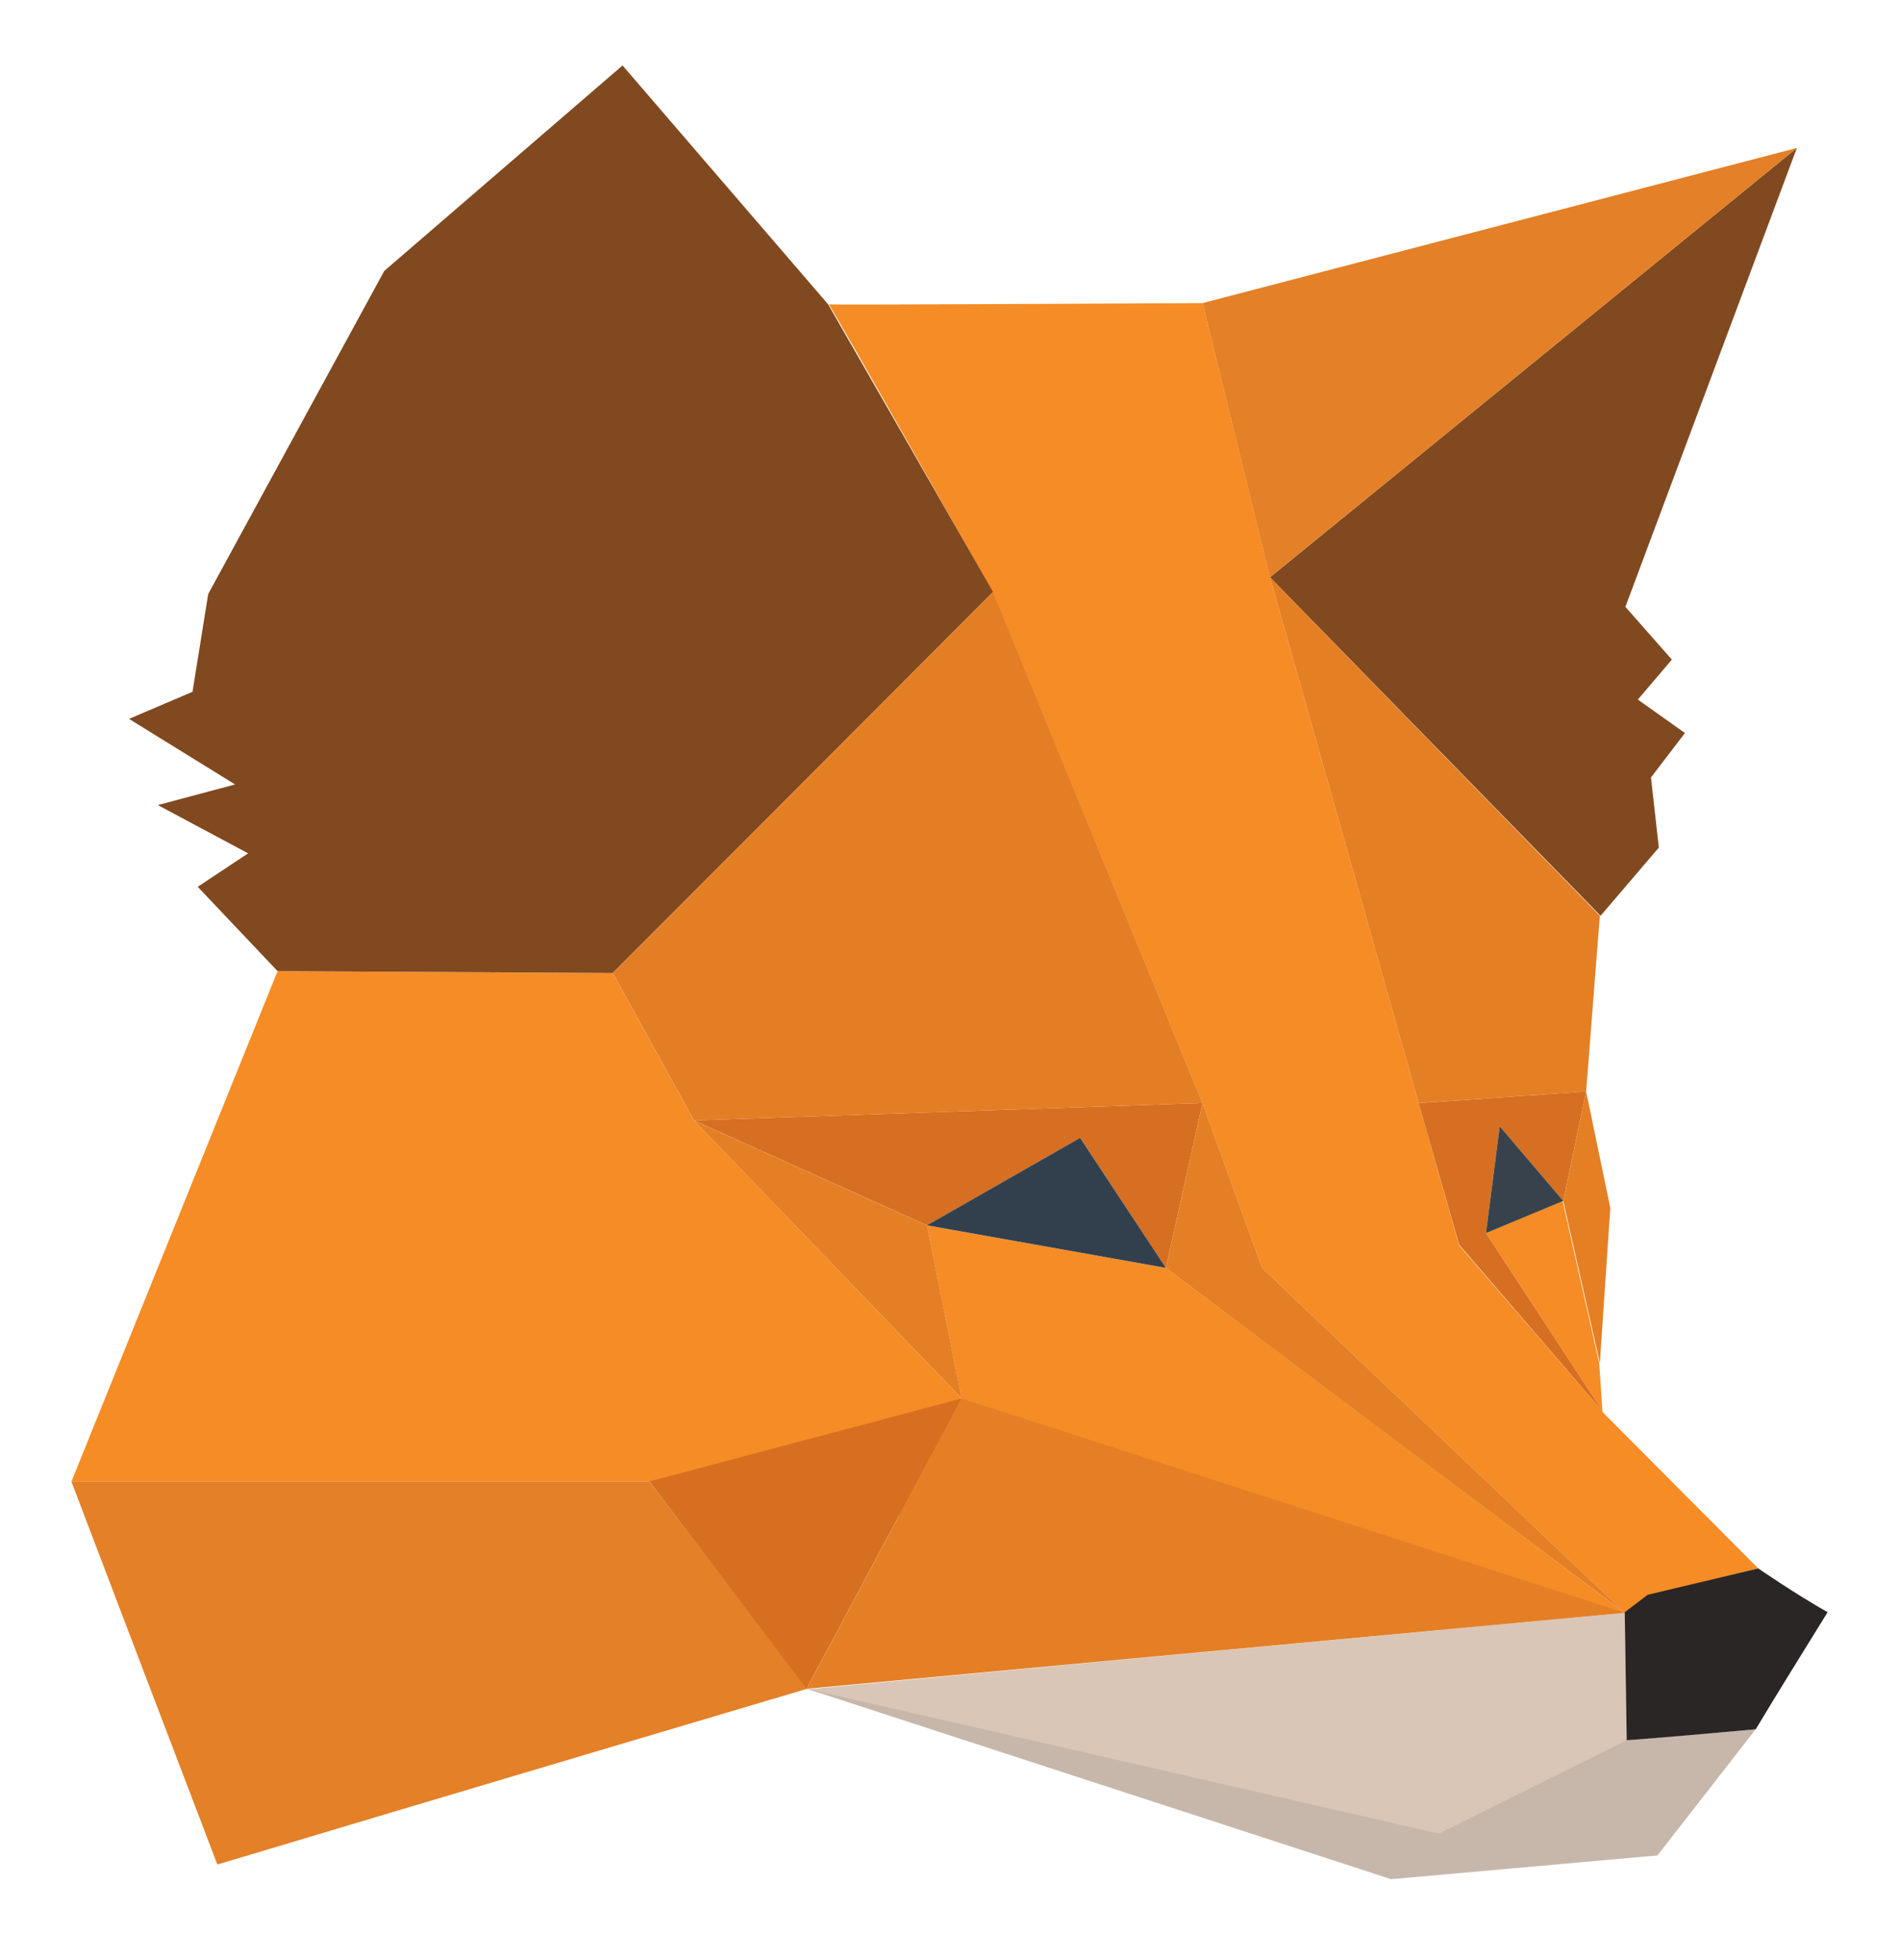 <svg width="32" height="33" viewBox="0 0 32 33" fill="none" xmlns="http://www.w3.org/2000/svg">
<g id="Component 1">
<path id="Vector" d="M29.613 26.406L27.75 26.861L27.364 27.154L10.927 24.944H1.203L4.675 16.35L10.32 16.384L11.687 18.864L16.196 23.545L15.612 20.631L19.636 21.346L27.364 27.154L21.256 21.346L20.253 18.572L16.725 9.979C16.725 9.979 14.014 5.179 13.958 5.125C14.035 5.136 20.253 5.103 20.253 5.103L21.389 9.719L23.892 18.572L24.575 20.967L27 23.773L25.027 20.761L26.317 20.219L26.934 22.95L26.99 23.773L29.613 26.406Z" fill="#F58C25"/>
<path id="Vector_2" d="M10.32 16.382L4.675 16.35L3.33 14.93L4.179 14.367L2.658 13.554L3.959 13.207L2.173 12.103L3.242 11.647L3.507 10L6.472 4.561L10.485 1.102L13.947 5.123L16.725 9.966L10.32 16.381V16.382Z" fill="#81491F"/>
<path id="Vector_3" d="M1.203 24.944H10.937L13.594 28.432C13.594 28.432 6.98 30.394 3.661 31.391C2.812 29.169 2.006 27.056 1.203 24.944Z" fill="#E48027"/>
<path id="Vector_4" d="M27.375 10.217L28.158 11.105L27.585 11.778L28.378 12.341L27.806 13.089L27.938 14.27L26.957 15.418L21.389 9.719L30.263 2.491L27.375 10.217Z" fill="#81491F"/>
<path id="Vector_5" d="M27.365 27.154L27.398 29.31L24.234 30.881L13.584 28.442C13.507 28.497 13.584 28.442 13.584 28.442C18.049 28.021 27.365 27.154 27.365 27.154Z" fill="#D9C6B7"/>
<path id="Vector_6" d="M30.263 2.491L21.388 9.719L20.253 5.103L30.263 2.491Z" fill="#E48027"/>
<path id="Vector_7" d="M21.389 9.718L26.945 15.418L26.714 18.376L23.892 18.571L21.389 9.718Z" fill="#E57F24"/>
<path id="Vector_8" d="M13.584 28.431L24.233 30.87L27.397 29.298L29.57 29.114L27.915 31.238L23.429 31.638L13.584 28.431Z" fill="#C7B7AB"/>
<path id="Vector_9" d="M13.583 28.432L10.937 24.942L16.196 23.545L13.583 28.432Z" fill="#D76F21"/>
<path id="Vector_10" d="M29.57 29.114C28.842 29.179 28.125 29.244 27.397 29.299L27.364 27.143L27.75 26.85L29.613 26.406C29.613 26.406 30.242 26.839 30.781 27.143C30.352 27.836 29.954 28.475 29.57 29.114Z" fill="#2A2626"/>
<path id="Vector_11" d="M23.891 18.572L26.714 18.376L26.328 20.219L25.259 18.962L25.027 20.761L27 23.773L24.575 20.956L23.892 18.572H23.891Z" fill="#D66F21"/>
<path id="Vector_12" d="M10.32 16.382L16.725 9.967L20.253 18.571L11.688 18.864L10.32 16.382Z" fill="#E47E25"/>
<path id="Vector_13" d="M13.584 28.432L16.197 23.545L27.365 27.154L13.584 28.432Z" fill="#E47F26"/>
<path id="Vector_14" d="M11.688 18.864L20.253 18.571L19.636 21.346L18.193 19.157L15.613 20.63L11.688 18.864Z" fill="#D66F21"/>
<path id="Vector_15" d="M19.636 21.346L20.253 18.571L21.256 21.346L27.365 27.154C27.365 27.154 21.4 22.678 19.636 21.346Z" fill="#E47F25"/>
<path id="Vector_16" d="M19.636 21.346L15.612 20.63L18.192 19.157L19.636 21.346Z" fill="#32404E"/>
<path id="Vector_17" d="M15.613 20.63L16.197 23.545L11.688 18.865L15.613 20.631V20.63Z" fill="#E57F25"/>
<path id="Vector_18" d="M25.027 20.761L25.259 18.962L26.328 20.218L25.027 20.761Z" fill="#38424D"/>
<path id="Vector_19" d="M26.328 20.219L26.714 18.376L27.121 20.338L26.945 22.95L26.328 20.219Z" fill="#E57F24"/>
</g>
</svg>
